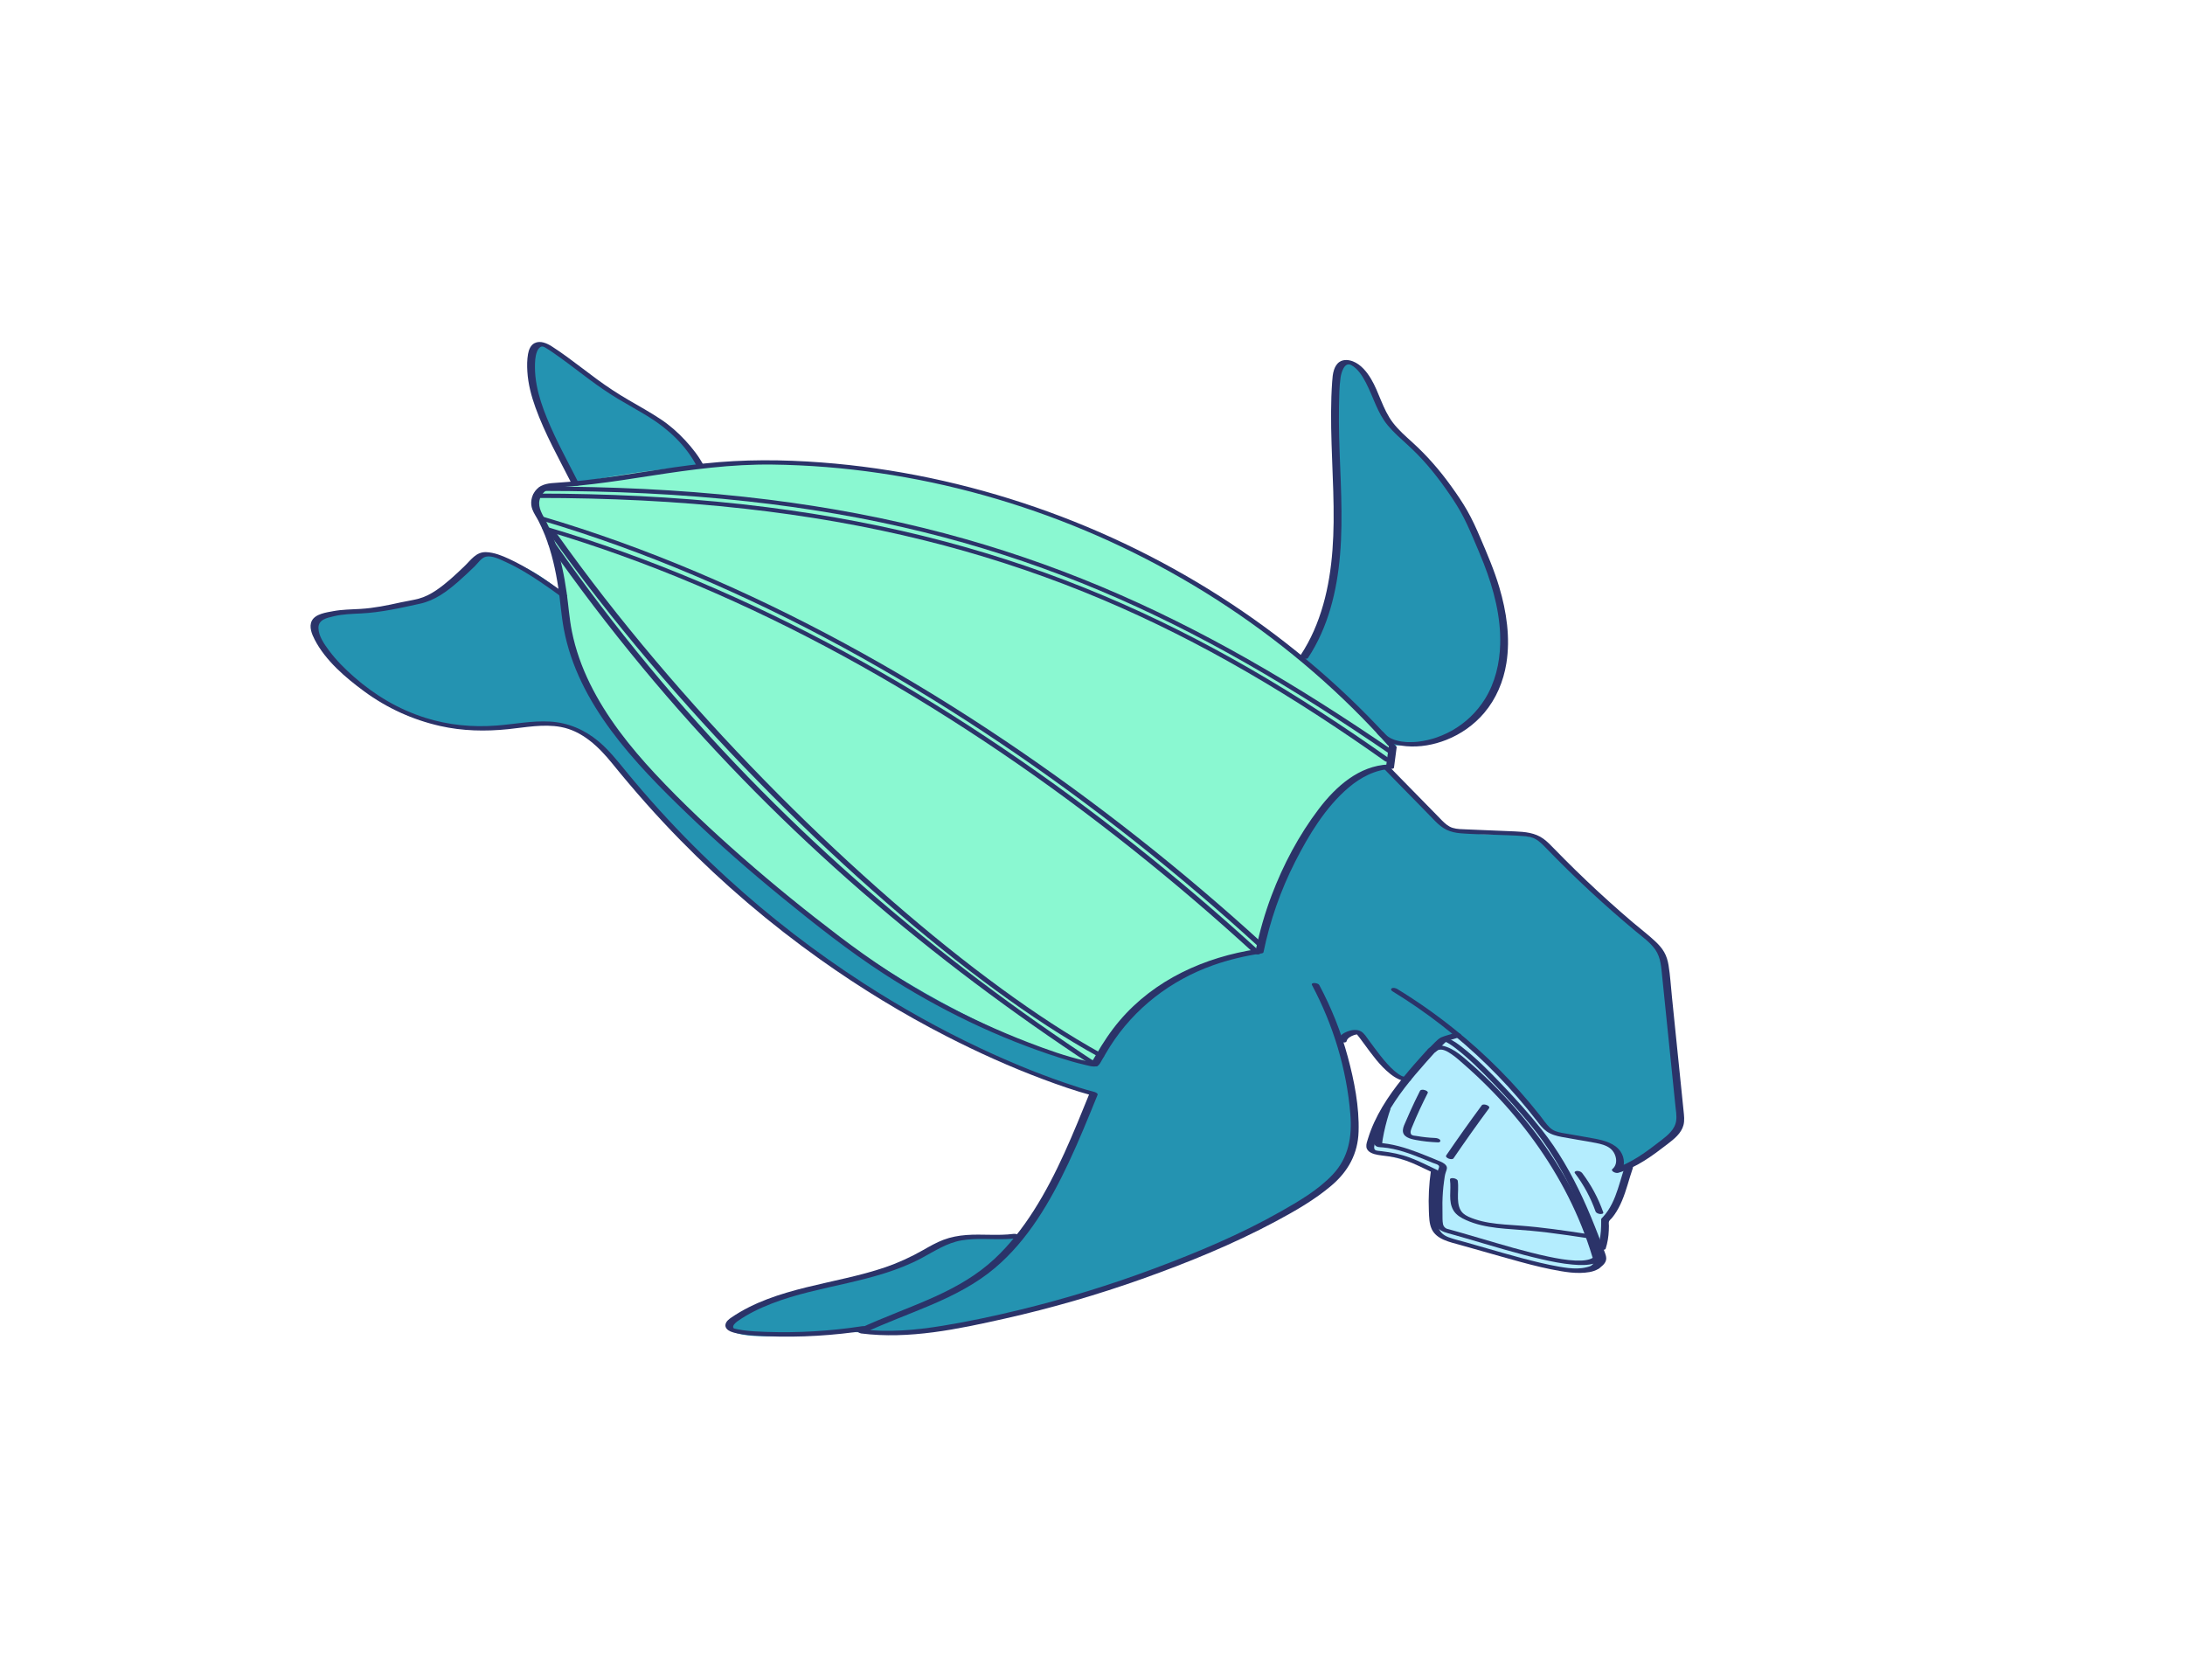 <?xml version="1.0" encoding="utf-8"?>
<!-- Generator: Adobe Adobe Illustrator 24.2.0, SVG Export Plug-In . SVG Version: 6.00 Build 0)  -->
<svg version="1.1" xmlns="http://www.w3.org/2000/svg" xmlns:xlink="http://www.w3.org/1999/xlink" x="0px" y="0px"
	 width="1360.04px" height="1045.54px" viewBox="0 0 1360.04 1045.54" style="enable-background:new 0 0 1360.04 1045.54;"
	 xml:space="preserve">
<style type="text/css">
	.st0{display:none;}
	.st1{fill:#2493B1;}
	.st2{fill:#02242C;}
	.st3{fill:#30386D;}
	.st4{fill:#2B3369;}
	.st5{fill:#8AF8D1;}
	.st6{fill:#140505;}
	.st7{fill:#2F376C;}
	.st8{display:inline;fill:#0D242B;}
	.st9{fill:#FFFFFF;}
	.st10{fill:#3B8FCF;}
	.st11{fill:#193268;}
	.st12{fill:#86DCF7;}
	.st13{fill:#89E5F7;}
	.st14{fill:#B4EDFE;}
	.st15{display:inline;}
	.st16{fill:#89F8D1;}
	.st17{display:inline;fill:url(#SVGID_1_);}
	.st18{display:inline;fill:url(#SVGID_2_);}
</style>
<g id="Layer_1" class="st0">
</g>
<g id="Layer_43" class="st0">
</g>
<g id="Layer_44">
	<g id="Layer_45">
	</g>
</g>
<g id="Layer_46">
</g>
<g id="Layer_46_copy">
</g>
<g id="Layer_46_copy_2">
</g>
<g id="Layer_46_copy_3">
</g>
<g id="Layer_42" class="st0">
</g>
<g id="Layer_21">
</g>
<g id="Layer_2">
	<g id="Layer_3">
	</g>
</g>
<g id="Layer_2_copy">
	<g id="Layer_3_copy">
	</g>
</g>
<g id="Layer_4">
	<g id="Layer_11">
	</g>
	<g id="Layer_10">
	</g>
	<g id="Layer_13">
	</g>
</g>
<g id="Layer_4_copy" class="st0">
	<g id="Layer_11_copy" class="st15">
	</g>
	<g id="Layer_10_copy" class="st15">
	</g>
	<g id="Layer_13_copy" class="st15">
	</g>
</g>
<g id="Layer_5" class="st0">
	<g id="Layer_12" class="st15">
	</g>
	<g id="Layer_14" class="st15">
	</g>
</g>
<g id="Layer_5_copy">
	<g id="Layer_12_copy">
	</g>
	<g id="Layer_14_copy">
	</g>
</g>
<g id="Layer_6">
	<g id="Layer_15">
	</g>
	<g id="Layer_16">
	</g>
</g>
<g id="Layer_51">
</g>
<g id="Layer_7_copy_2">
	<g id="Layer_17_copy_2">
	</g>
</g>
<g id="Layer_52">
	<path class="st1" d="M350.16,369.5c-12.89-11.92-26.84-19.51-44.93-24.29c-7.43-1.96-16.77,7.78-21.42,13.9
		c-14.08,18.5-52.43,21.38-78.51,23.39c-7.41,0.57-11,6.66-8.11,13.5c6.84,16.19,23.43,30.74,42.07,41.87
		c28.11,16.77,56.43,17.75,88.84,13.18c6.23-0.88,19.82-1.14,25.63,1.28c4.78,1.99,14.58,6.3,17.86,10.31
		c82.52,101.25,184.89,178.11,308.43,217.82c-5.61,17.03-11.85,36.34-21.6,51.39c-15.17,23.43-24.29,38.74-24.29,38.74
		s-36.05-2.53-50.25,4.56c-43.6,21.77-89.78,29.46-94.2,31.11c-68.33,25.51-21.35,27.77,10.78,24.02
		c38.05-4.44,56.39,5.71,126.17-11.51c23.99-5.92,66.11-18.48,89.47-26.53c36.14-12.45,61.98-24.16,96.3-45.12
		c28.76-17.56,41.13-36.98,22.9-97.57c-1.06-3.52,8.52-8.81,11.13-6.23c6.93,6.83,19.17,23.28,24.41,26.76
		c7.51,4.99,8.48-3.12,13.53-10.59c5.05-7.47,13.32-11.93,21.75-15.12c21.95,15.79,33.5,29.86,58.76,59.48
		c4.41,5.17,15.51,4.09,22.23,5.09c7.67,1.14,26.2,3.23,19.96,18.34c-2.72,6.59,37.6-16.05,38.63-28.8
		c1.38-17.11-2.69-45.27-5.83-62.87c-2.31-12.96,0.62-32.88-5-40.36c-12.54-16.69-38.07-36.58-56.59-52.21
		c-12.01-10.14-9.57-18.07-24.78-22.07c-18.83-4.96-49.69,5.01-65.41-16.28c-6.64-9-17.54-19.46-25.45-27.36
		c-5.64-5.64-23.88,5.86-31.25,13.52c-15.59,16.23-27.64,39.27-34.9,60.57c-7.26,21.3-14.73,37.99-35.85,45.74
		c-10.54,3.87-19.7,9.3-30.65,11.79c-21.23,4.83-39.48,21.13-46.69,41.67c-1.17,3.34-2.23,7.01-5.07,9.12
		c-3.45,2.55-6.24-2.12-10.43-3.06c-60.2-13.53-110.95-52.23-156.88-93.43c-33.33-29.9-67.11-60.33-90.88-98.27
		C398.3,430.27,378.16,395.4,350.16,369.5z"/>
	<path class="st1" d="M917.47,446.32c10.87-14.02,20.67-29.87,19.47-47.58c-0.57-8.38-2.93-16.51-5.32-24.56
		c-6.82-23-13.91-48.78-28.14-68.09c-17.48-23.73-33.91-36.62-43.36-50.65c-6.3-9.35-10.53-30.74-20.05-29.9
		c-6.04,0.53-9.68,11.07-9.73,17.13c-0.4,44.6,9.56,90.62-4.47,132.96c-7.22,21.77-20.42,41.14-27.92,62.81
		c-0.46,1.34-0.91,2.78-0.56,4.16c0.27,1.07,1,1.96,1.76,2.76c7.71,8.19,19.59,10.56,30.67,12.52c10.58,1.87,21.15,3.74,31.73,5.6
		C863.51,463.83,900.91,467.68,917.47,446.32z"/>
	<path class="st1" d="M357.03,298.99c-9.53-14.37-16.22-30.41-22.17-46.59c-3.46-9.42-6.74-19.34-5.48-29.3
		c0.51-4.06,2.59-8.75,6.66-9.21c1.78-0.2,3.67,0.23,5.16,1.23c18,12.14,32.26,25.6,49.95,36.16c4.72,2.82,9.71,5.16,14.37,8.08
		c11.94,7.5,21.2,18.49,30.25,29.3c0.77,0.92,1.57,1.9,1.75,3.09c0.18,1.21-0.32,2.4-0.81,3.52c-2.72,6.15-5.93,12.51-11.57,16.18
		c-3.94,2.56-8.7,3.54-13.38,4C391.67,317.42,366.9,313.87,357.03,298.99z"/>
	<g id="Layer_63">
		<path class="st14" d="M907.3,644.11c-15.18,6.4-41.94,33.87-52.21,58.16c-1.22,2.88-3.15,11.59-0.41,13.09
			c15.27,8.33,34.68,7.04,38.27,14.94c0.48,1.07-1.17,9.32-1.04,10.49c1.16,10.62,0.28,22.79,1.69,24.52
			c1.39,1.71,9.68,6.43,11.78,7.1c55.72,17.56,82.67,21.44,88.91,14.53c4.08-4.52,0.76-5.28,2.2-11.19
			c0.99-4.07,1.32-8.41,3.41-12.03c1.79-3.1,6.88-17.01,9.99-24.46c1.07-2.58,5.42-13.83,3.03-13.09
			c-6.56,2.02-6.46-13.5-16.06-15.29c-18.47-3.42-32.52-2.15-41.9-18.33c-4.15-7.15-9.06-12.84-15.49-18.03
			C927.31,664.73,917.92,651.32,907.3,644.11z"/>
	</g>
	<g>
		<g>
			<g>
				<path class="st4" d="M890.65,728.78c-1.2,8.27-1.62,16.64-1.26,24.99c0.16,3.72,0.18,7.74,1.77,11.18
					c1.48,3.21,4.34,5.28,7.51,6.67c3.46,1.52,7.23,2.36,10.86,3.39c4.13,1.17,8.26,2.33,12.39,3.5c8.21,2.32,16.41,4.68,24.64,6.92
					c8.29,2.26,16.65,4.31,25.13,5.73c3.98,0.67,8.01,1.18,12.05,1.07c3.55-0.09,7.91-0.5,11-2.41c1.46-0.9,2.26-2.19,2.05-3.94
					c-0.22-1.76-0.97-3.56-1.49-5.25c-1.05-3.36-2.18-6.69-3.38-10c-2.43-6.66-5.18-13.21-8.2-19.62
					c-6.03-12.8-13.18-25.07-21.25-36.68c-8.08-11.63-17.09-22.6-26.81-32.9c-4.86-5.15-9.91-10.12-15.13-14.91
					c-2.66-2.44-5.36-4.83-8.1-7.17c-2.84-2.43-5.75-4.82-9.11-6.52c-3.37-1.71-7.7-3.1-11.44-1.81c-1.67,0.58-2.94,1.8-4.11,3.08
					c-1.23,1.36-2.46,2.72-3.68,4.09c-4.97,5.56-9.85,11.21-14.38,17.14c-4.42,5.78-8.49,11.84-11.9,18.27
					c-1.69,3.19-3.21,6.48-4.51,9.85c-0.65,1.69-1.24,3.4-1.77,5.13c-0.5,1.64-1.24,3.49-1.03,5.24c0.4,3.32,4.43,4.5,7.19,4.97
					c3.29,0.57,6.63,0.78,9.92,1.44c5.48,1.1,10.36,3.03,15.43,5.4c3.01,1.41,6,2.86,9.02,4.25c0.78,0.36,2.53,0.75,3.2-0.05
					c0.71-0.85-0.69-1.66-1.29-1.94c-5.38-2.48-10.65-5.27-16.21-7.34c-5.75-2.15-11.74-3.36-17.83-4.07
					c-1.17-0.14-2.41-0.18-3.51-0.52c-0.88-0.27-1.21-1.25-1.04-2.45c0.22-1.63,0.85-3.29,1.36-4.85c0.52-1.59,1.08-3.16,1.7-4.71
					c2.58-6.51,5.97-12.66,9.85-18.49c3.84-5.78,8.12-11.25,12.59-16.56c2.29-2.72,4.63-5.39,6.99-8.05
					c1.13-1.27,2.26-2.53,3.4-3.79c1.05-1.16,2.09-2.56,3.49-3.32c2.8-1.53,6.45,0.82,8.74,2.37c2.84,1.93,5.41,4.29,7.98,6.55
					c5.02,4.4,9.89,8.96,14.6,13.68c18.88,18.91,35.22,40.44,47.78,64.05c6.29,11.82,11.59,24.17,15.75,36.9
					c0.5,1.54,0.99,3.1,1.46,4.65c0.46,1.52,1.61,3.78,0.31,5.12c-0.92,0.95-2.52,1.33-3.76,1.64c-1.89,0.48-3.81,0.71-5.75,0.76
					c-3.8,0.1-7.58-0.45-11.31-1.09c-3.95-0.67-7.87-1.51-11.77-2.43c-15.62-3.69-31.02-8.42-46.46-12.78
					c-3.49-0.99-7.11-1.8-10.51-3.06c-2.94-1.1-5.3-2.8-6.35-5.87c-1.12-3.27-1.12-6.95-1.26-10.37c-0.16-4.08-0.12-8.17,0.11-12.24
					c0.22-3.87,0.62-7.73,1.17-11.57C895.74,728.28,890.89,727.14,890.65,728.78L890.65,728.78z"/>
			</g>
		</g>
		<g>
			<g>
				<path class="st4" d="M995.48,789.3c2.53-1.92,5-4,4.15-7.5c-0.49-2-1.39-3.97-2.1-5.9c-0.77-2.09-1.55-4.17-2.35-6.25
					c-3.11-8.13-6.41-16.19-10.07-24.09c-6.97-15.08-15.22-29.56-25.57-42.59c-7.66-9.64-15.92-18.82-24.43-27.72
					c-7.79-8.15-15.81-16.31-24.71-23.27c-2.73-2.13-5.66-4.42-8.96-5.61c-1.4-0.51-3.01-0.91-4.49-0.53
					c-0.91,0.23-1.59,0.87-2.28,1.48c-1.13,1.01-2.18,2.11-3.25,3.19c-0.8,0.81-1.59,1.69-2.51,2.38c-0.89,0.67,0.82,1.74,1.29,1.94
					c0.98,0.41,2.29,0.63,3.2-0.05c2.04-1.53,3.67-3.66,5.55-5.38c0.23-0.21,0.47-0.42,0.71-0.63c0.07-0.06,0.57-0.53,0.36-0.3
					c0.05-0.05,0.14-0.05,0.19-0.1c0.17-0.17-0.39,0.09-0.13,0.05c0.33-0.05-0.41,0.03-0.26,0.02c0.41-0.01-0.13-0.02-0.27-0.03
					c0.1,0.01,0.19,0.02,0.29,0.03c0.45,0.07-0.69-0.06-0.21-0.04c0.1,0.01,0.24,0.06,0.34,0.1c0.37,0.14-0.59-0.26-0.22-0.07
					c0.26,0.13,0.56,0.23,0.83,0.35c0.15,0.07,0.62,0.32-0.01-0.01c0.12,0.07,0.25,0.13,0.37,0.2c0.33,0.18,0.66,0.37,0.98,0.57
					c0.69,0.42,1.36,0.86,2.03,1.32c0.84,0.59,1.06,0.75,1.98,1.46c8.46,6.5,16.07,14.18,23.48,21.83
					c8.3,8.58,16.33,17.44,23.85,26.71c9.7,11.94,17.74,25.01,24.5,38.82c3.67,7.5,6.98,15.18,10.07,22.94
					c1.57,3.93,3.08,7.89,4.55,11.86c0.72,1.94,1.47,3.88,2.13,5.84c0.45,1.33,0.69,2.7-0.1,3.95c-0.81,1.3-2.24,2.25-3.43,3.16
					c-0.88,0.67,0.82,1.74,1.29,1.94C993.25,789.76,994.58,789.98,995.48,789.3L995.48,789.3z"/>
			</g>
		</g>
		<g>
			<g>
				<path class="st4" d="M999.45,777.11c1.19-3.7,1.78-7.49,1.94-11.37c0.04-0.94,0.06-1.88,0.07-2.82
					c0.01-0.81-0.26-2.19,0.12-2.91c0.35-0.68,1.22-1.31,1.72-1.92c0.54-0.65,1.06-1.33,1.55-2.02c3.93-5.54,6.2-12.01,8.17-18.45
					c1.09-3.57,2.11-7.16,3.34-10.69c0.55-1.58-4.24-2.99-4.83-1.29c-2.19,6.27-3.71,12.75-6.14,18.93
					c-1.23,3.13-2.69,6.18-4.58,8.97c-0.99,1.46-2.09,2.85-3.3,4.14c-0.25,0.26-0.63,0.54-0.78,0.87c-0.17,0.37-0.09,0.88-0.09,1.29
					c0,1.03-0.01,2.06-0.03,3.1c-0.09,4.39-0.63,8.69-1.98,12.88C994.1,777.43,998.9,778.8,999.45,777.11L999.45,777.11z"/>
			</g>
		</g>
		<g>
			<g>
				<path class="st4" d="M905.24,642.83c-0.79,0.33-1.58,0.63-2.39,0.91c-0.23,0.08,0.11-0.04,0.16-0.05
					c-0.08,0.02-0.15,0.05-0.23,0.07c-0.14,0.04-0.29,0.09-0.43,0.13c-0.27,0.08-0.54,0.15-0.81,0.23c-1.51,0.41-2.98,0.91-4.43,1.5
					c-0.34,0.14-0.57,0.49-0.49,0.87c0.09,0.42,0.58,0.82,0.92,1.02c0.98,0.57,2.33,0.9,3.42,0.45c0.44-0.18,0.88-0.36,1.33-0.52
					c0.19-0.07,0.37-0.14,0.56-0.2c0.14-0.05,0.72-0.22,0.16-0.06c0.55-0.16,1.1-0.33,1.66-0.48c1.51-0.42,2.98-0.92,4.42-1.52
					c0.34-0.14,0.57-0.49,0.49-0.87c-0.09-0.42-0.58-0.82-0.92-1.02C907.68,642.71,906.32,642.37,905.24,642.83L905.24,642.83z"/>
			</g>
		</g>
		<g>
			<g>
				<path class="st4" d="M991.36,782.87c-1.57,0.89-2.73,1.17-4.57,1.45c-0.93,0.14-1.66,0.2-2.83,0.24
					c-1.19,0.04-2.39,0.03-3.58-0.03c-5.21-0.22-11.28-1.3-16.66-2.44c-14.49-3.07-28.69-7.39-42.89-11.55
					c-3.57-1.05-7.13-2.09-10.7-3.12c-1.75-0.5-3.5-1-5.25-1.49c-0.8-0.22-1.59-0.44-2.39-0.66c-0.39-0.11-0.79-0.22-1.18-0.32
					c-0.22-0.06-0.45-0.11-0.67-0.18c-0.11-0.03-0.35-0.13-0.11-0.03c-1.13-0.46-2.1-1.55-2.35-2.89c-0.42-2.17-0.25-4.6-0.31-6.81
					c-0.11-4.4-0.07-8.8,0.26-13.19c0.17-2.2,0.4-4.39,0.71-6.58c0.28-1.96,0.46-4.01,1.14-5.87c0.52-1.42,1.11-2.73,0.1-4.07
					c-1.2-1.58-3.2-2.3-4.97-3.02c-8.09-3.31-16.17-6.8-24.66-8.99c-2.13-0.55-4.28-1.01-6.44-1.37c-1.06-0.18-2.12-0.32-3.19-0.43
					c-0.49-0.05-0.99-0.09-1.48-0.13c-0.97-0.07-2.81-0.62-0.36,0.5c-1.24-0.57,1.57,0.4,1.42,0.84c0.01-0.03-0.04-0.1-0.04-0.13
					c0.01-0.09-0.04-0.21-0.04-0.31c-0.01-0.31-0.01-0.31,0.02-0.75c0.07-0.97,0.23-1.94,0.39-2.9c0.89-5.18,2.19-10.34,3.75-15.36
					c0.28-0.89,0.57-1.78,0.9-2.65c0.59-1.53-4.17-2.99-4.83-1.29c-1.83,4.73-2.97,9.83-4.03,14.78c-0.46,2.15-0.96,4.37-1.05,6.57
					c-0.02,0.64-0.07,1.33,0.3,1.89c1.02,1.55,3.25,1.39,4.85,1.53c8.88,0.75,17.37,3.99,25.56,7.3c1.96,0.8,3.92,1.61,5.88,2.41
					c0.96,0.39,3.79,0.98,3.72,2.3c-0.04,0.65-0.42,1.37-0.64,1.98c-0.31,0.84-0.47,1.67-0.62,2.55c-0.41,2.39-0.75,4.8-0.99,7.21
					c-0.45,4.45-0.59,8.93-0.55,13.4c0.02,2.29,0.09,4.58,0.18,6.87c0.08,2.05,0.05,3.96,1.39,5.64c2.34,2.93,6.1,3.57,9.51,4.53
					c3.61,1.01,7.21,2.05,10.82,3.1c14.83,4.32,29.62,8.9,44.69,12.33c6.29,1.43,12.66,2.73,19.1,3.3
					c4.72,0.42,9.77,0.64,14.33-0.87c0.77-0.25,1.51-0.56,2.22-0.96c0.97-0.55,0.27-1.45-0.42-1.88
					C993.93,782.8,992.32,782.33,991.36,782.87L991.36,782.87z"/>
			</g>
		</g>
		<g>
			<g>
				<path class="st4" d="M997.94,754.53c-3.09-8.77-7.51-17.02-13.12-24.44c-0.7-0.92-2.06-1.35-3.19-1.32
					c-0.71,0.02-2.02,0.48-1.31,1.42c5.46,7.21,9.78,15.2,12.79,23.73c0.37,1.04,1.74,1.52,2.74,1.64
					C996.39,755.63,998.31,755.57,997.94,754.53L997.94,754.53z"/>
			</g>
		</g>
		<g>
			<g>
				<path class="st4" d="M987.81,768c-13.92-2.1-27.85-4.18-41.9-5.21c-6.3-0.46-12.63-0.77-18.87-1.79c-3-0.49-5.98-1.17-8.86-2.14
					c-2.63-0.89-5.67-1.96-7.7-3.94c-2.31-2.25-2.88-5.73-2.99-8.82c-0.13-3.74,0.42-7.45-0.13-11.18c-0.24-1.63-5.11-2.5-4.83-0.61
					c0.94,6.37-1.35,13.36,2.26,19.18c1.75,2.83,4.76,4.51,7.7,5.84c3,1.36,6.17,2.39,9.36,3.16c6.57,1.59,13.32,2.16,20.04,2.63
					c7.2,0.5,14.39,1.13,21.56,2c8.36,1.02,16.69,2.28,25.02,3.53c0.72,0.11,2.23,0.02,2.08-1.03
					C990.41,768.61,988.6,768.12,987.81,768L987.81,768z"/>
			</g>
		</g>
		<g>
			<g>
				<path class="st4" d="M904.72,720.93c7.18-10.52,14.55-20.91,22.12-31.15c1.14-1.55-3.5-3.22-4.49-1.89
					c-7.57,10.24-14.94,20.63-22.12,31.15C899.13,720.66,903.8,722.28,904.72,720.93L904.72,720.93z"/>
			</g>
		</g>
		<g>
			<g>
				<path class="st4" d="M883.87,678.93c-2.09,4.13-4.1,8.3-6,12.52c-0.92,2.04-1.82,4.08-2.69,6.14c-0.76,1.79-1.8,3.68-1.96,5.65
					c-0.34,4.42,4.57,5.59,7.97,6.23c4.59,0.87,9.23,1.34,13.9,1.52c0.85,0.03,1.83-0.49,1.31-1.42c-0.56-0.99-2.18-1.28-3.19-1.32
					c-3.86-0.15-7.7-0.58-11.51-1.24c-0.94-0.16-2.76-0.14-3.35-1.05c-0.83-1.28,0.04-3.2,0.54-4.43c2.94-7.24,6.27-14.34,9.8-21.3
					C889.4,678.85,884.71,677.28,883.87,678.93L883.87,678.93z"/>
			</g>
		</g>
	</g>
	<g id="Layer_56">
	</g>
	<g id="Layer_55">
		<path class="st5" d="M545.09,292.81c-61.45-7.25-125.32-5.25-187.02,8.18c-9.91,2.16-22.64-2.5-23.91,7.56
			c-0.44,3.46,5.39,19.41,6.57,22.7c10.69,29.97,8.92,63.95,22.64,90.95c9.96,19.6,20.01,36.62,35.56,52.16
			c38.29,38.29,73.96,74.86,118.26,106.27c46.97,33.3,109.94,69.46,163.93,81.65c4.74,1.07,11.39-18.47,13.66-21.49
			c20.59-27.45,44.77-35.86,77.18-46.55c11.08-3.65,10.34,2.39,14.8-13.87c2.01-7.32,21.67-53.72,30.94-68.34
			c9.26-14.62,20.93-30.65,38.12-32.63c20.09-2.31,4.8-21.4,1.16-25.62C791.63,378.02,666.59,307.14,545.09,292.81z"/>
	</g>
	<g id="Layer_57_copy">
		<g id="Layer_57">
			<g>
				<g>
					<path class="st4" d="M784.17,592.2c-24.89-22.74-50.54-44.66-76.95-65.61c-26.64-21.14-54.06-41.33-82.23-60.39
						c-28.39-19.21-57.55-37.28-87.48-53.99c-29.6-16.52-59.95-31.73-91.01-45.33c-30.77-13.47-62.25-25.36-94.32-35.36
						c-3.96-1.23-7.93-2.44-11.9-3.62c-0.7-0.21-2.47-0.43-2.74,0.56c-0.27,1.01,1.44,1.66,2.09,1.85
						c31.99,9.48,63.39,20.87,94.12,33.88c31.05,13.15,61.41,27.92,91.01,44.06c29.75,16.22,58.75,33.79,86.99,52.51
						c28.29,18.74,55.81,38.63,82.56,59.51c26.43,20.62,52.12,42.2,77.04,64.62c2.99,2.69,5.97,5.39,8.94,8.11
						c0.79,0.72,2.36,1.25,3.42,0.92C784.65,593.61,784.98,592.95,784.17,592.2L784.17,592.2z"/>
				</g>
			</g>
		</g>
		<g>
			<g>
				<path class="st4" d="M786.76,587.93c-25.02-22.87-50.86-44.84-77.46-65.85c-27.02-21.33-54.84-41.68-83.4-60.89
					c-28.87-19.42-58.51-37.68-88.92-54.59c-29.9-16.62-60.54-31.95-91.88-45.67c-31.09-13.61-62.89-25.65-95.3-35.75
					c-3.89-1.21-7.78-2.39-11.69-3.55c-0.7-0.21-2.47-0.43-2.74,0.56c-0.27,1.01,1.44,1.66,2.09,1.85
					c32.17,9.53,63.74,21.02,94.64,34.1c31.45,13.32,62.2,28.27,92.2,44.57c30.1,16.36,59.46,34.06,88.06,52.9
					c28.71,18.91,56.65,38.96,83.81,60.03c26.66,20.68,52.56,42.33,77.66,64.88c3.03,2.72,6.05,5.46,9.06,8.21
					c0.79,0.72,2.36,1.25,3.42,0.92C787.24,589.34,787.58,588.68,786.76,587.93L786.76,587.93z"/>
			</g>
		</g>
	</g>
	<g id="Layer_57_copy_3">
		<g id="Layer_57_copy_3_1_">
			<g>
				<g>
					<path class="st4" d="M686.34,656.03c-21.69-11.93-42.35-25.7-62.35-40.25c-23.72-17.26-46.53-35.78-68.66-55.02
						c-24.34-21.17-47.87-43.28-70.63-66.14c-23.75-23.87-46.68-48.57-68.65-74.08c-21.86-25.38-42.8-51.57-62.49-78.67
						c-2.36-3.25-4.71-6.52-7.04-9.8c-0.66-0.93-2.09-1.37-3.19-1.32c-0.74,0.03-1.99,0.47-1.31,1.42
						c19.43,27.37,40.15,53.81,61.82,79.43c21.79,25.76,44.55,50.72,68.14,74.84c22.93,23.45,46.66,46.13,71.22,67.87
						c22.31,19.74,45.3,38.74,69.18,56.56c20.49,15.29,41.62,29.82,63.8,42.57c2.38,1.37,4.77,2.71,7.18,4.03
						c0.91,0.5,2.42,1.03,3.42,0.45C687.71,657.36,687.08,656.43,686.34,656.03L686.34,656.03z"/>
				</g>
			</g>
		</g>
		<g>
			<g>
				<path class="st4" d="M682.61,661.57c-24.81-16.32-49.13-33.37-72.85-51.24c-23.83-17.95-47.06-36.69-69.58-56.25
					c-22.84-19.84-44.95-40.52-66.24-62.02c-21.78-21.99-42.69-44.84-62.66-68.49c-20.55-24.33-40.1-49.5-58.62-75.41
					c-2.34-3.27-4.66-6.56-6.97-9.86c-0.65-0.93-2.1-1.37-3.19-1.32c-0.75,0.03-1.98,0.46-1.31,1.42
					c18.51,26.44,38.07,52.14,58.67,77c19.83,23.92,40.6,47.06,62.25,69.34c21.19,21.82,43.23,42.81,66.01,62.96
					c22.58,19.97,45.9,39.11,69.85,57.42c23.6,18.05,47.79,35.31,72.49,51.82c3.04,2.03,6.09,4.05,9.15,6.06
					c0.85,0.56,2.47,1,3.42,0.45C684.02,662.88,683.29,662.02,682.61,661.57L682.61,661.57z"/>
			</g>
		</g>
	</g>
	<g id="Layer_57_copy_2">
		<g id="Layer_57_copy_2_1_">
			<g>
				<g>
					<path class="st4" d="M864.98,472.25c-28.27-19.99-57.26-38.98-87.27-56.26c-29.31-16.89-59.59-32.14-90.77-45.27
						c-32.07-13.5-65.08-24.75-98.71-33.68c-36.41-9.67-73.53-16.64-110.9-21.38c-42.06-5.33-84.46-7.84-126.84-8.37
						c-5.75-0.07-11.51-0.11-17.26-0.11c-0.95,0-1.71,0.46-1.31,1.42c0.4,0.98,2.31,1.32,3.19,1.32
						c43.02,0.01,86.06,1.96,128.82,6.74c37.6,4.2,74.96,10.59,111.68,19.72c33.68,8.37,66.77,19.03,98.96,32.01
						c31.02,12.51,61.16,27.14,90.34,43.47c29.76,16.65,58.54,35.02,86.55,54.45c3.52,2.44,7.03,4.9,10.52,7.38
						C863.51,474.76,867.64,474.13,864.98,472.25L864.98,472.25z"/>
				</g>
			</g>
		</g>
		<g>
			<g>
				<path class="st4" d="M866.9,467.02c-29.36-20.08-59.34-39.28-90.29-56.84c-29.5-16.73-59.88-31.95-91.16-45.06
					c-31.7-13.29-64.31-24.39-97.53-33.19c-35.87-9.5-72.43-16.32-109.25-20.93c-41.35-5.17-83.03-7.58-124.68-8.09
					c-5.71-0.07-11.42-0.1-17.14-0.1c-0.95,0-1.71,0.46-1.31,1.42c0.4,0.98,2.31,1.32,3.19,1.32c42.31,0.01,84.63,1.86,126.7,6.5
					c36.9,4.06,73.58,10.27,109.63,19.18c33.36,8.24,66.13,18.78,98.01,31.59c31.17,12.52,61.45,27.15,90.84,43.38
					c30.49,16.83,60.03,35.32,88.92,54.75c3.7,2.49,7.39,5,11.08,7.51C865.44,469.5,869.59,468.86,866.9,467.02L866.9,467.02z"/>
			</g>
		</g>
	</g>
	<g>
		<g>
			<g>
				<path class="st4" d="M869.14,464.59c-30.21-33.98-64.87-63.83-102.81-88.89c-37.81-24.97-78.8-45.18-121.61-59.98
					c-43.04-14.88-87.93-24.44-133.35-27.89c-24.28-1.84-48.53-1.99-72.76,0.62c-24.86,2.68-49.42,7.56-74.26,10.41
					c-6.5,0.74-13.02,1.34-19.56,1.73c-4.5,0.27-8.74,1.16-11.63,4.96c-2.47,3.25-3.24,7.65-1.79,11.5c0.94,2.5,2.57,4.75,3.79,7.13
					c1.55,3,2.93,6.08,4.16,9.22c4.11,10.47,6.56,21.5,8.22,32.6c1.27,8.47,1.83,17.07,3.41,25.49
					c8.76,46.63,44.05,83.42,76.98,115.09c19.02,18.3,38.89,35.71,59.35,52.38c20.24,16.49,40.87,32.83,62.8,47.05
					c33.95,22.02,71.17,40.1,109.76,52.39c4.9,1.56,9.84,3.04,14.85,4.18c2.25,0.51,5.62,1.66,7.97,0.99
					c1.62-0.46,2.43-2.46,3.21-3.79c1.68-2.87,3.33-5.76,5.12-8.57c15.06-23.67,37.6-41.03,64-50.43
					c9.89-3.52,20.15-5.89,30.52-7.46c0.32-0.05,0.86-0.29,0.94-0.66c4.04-19.57,10.65-38.55,19.72-56.36
					c8.45-16.62,18.87-33.89,33.23-46.1c7.58-6.45,16.69-11.26,26.79-11.69c0.43-0.02,1.4-0.12,1.48-0.72
					c0.55-4.17,1.1-8.34,1.65-12.51c0.24-1.8-4.62-2.92-4.83-1.29c-0.55,4.17-1.1,8.34-1.65,12.51c0.49-0.24,0.98-0.48,1.48-0.72
					c-18.44,0.78-32.84,13.74-43.48,27.74c-12.34,16.24-22.12,34.69-29.33,53.73c-4.2,11.09-7.48,22.5-9.88,34.12
					c0.31-0.22,0.62-0.44,0.94-0.66c-32.71,4.93-64,19.03-85.7,44.55c-5.63,6.62-10.37,13.83-14.71,21.33
					c-0.56,0.97-1.11,1.95-1.71,2.89c-0.22,0.36-1.14,1.26-1.2,1.64c0.01-0.06,0.59-0.09,0.69-0.18c-0.1,0.09-0.96-0.12-0.03,0.02
					c-0.23-0.03-0.47-0.03-0.7-0.07c-1.71-0.25-2.27-0.35-3.85-0.72c-12.01-2.73-23.74-6.97-35.22-11.38
					c-19.02-7.31-37.58-15.87-55.51-25.54c-21.92-11.83-42.51-25.53-62.32-40.59c-20.49-15.57-40.51-31.78-59.86-48.75
					c-18.99-16.66-37.56-33.98-54.79-52.47c-15.7-16.85-30.23-35.19-40.43-55.94c-5.06-10.29-8.99-21.23-11.24-32.48
					c-1.6-7.96-2.13-16.12-3.27-24.16c-1.53-10.83-3.72-21.6-7.44-31.91c-1.9-5.28-4.19-10.42-6.92-15.33
					c-2.48-4.47-4.19-8.96-1.06-13.67c3.24-4.87,8.53-4.53,13.75-4.91c6.06-0.45,12.11-1.06,18.15-1.77
					c12.07-1.43,24.08-3.32,36.09-5.18c25.03-3.88,50.1-7.27,75.48-6.95c44.53,0.56,88.94,7.16,131.82,19.15
					c43.04,12.04,84.55,29.52,123.25,51.86c38.66,22.31,74.52,49.45,106.29,80.82c7.76,7.67,15.28,15.58,22.53,23.74
					c0.76,0.86,2.02,1.41,3.19,1.32C868.44,465.96,869.95,465.5,869.14,464.59z"/>
			</g>
		</g>
		<g>
			<g>
				<path class="st4" d="M816.68,613.16c13.17,24.72,21.53,52.2,23.82,80.15c1.16,14.08-0.97,27.1-10.94,37.69
					c-9.12,9.69-21.27,16.72-32.75,23.22c-24.84,14.06-51.49,25.22-78.19,35.21c-27.4,10.26-55.42,18.87-83.86,25.77
					c-15.85,3.85-31.84,7.27-47.93,9.91c-17.03,2.79-34.33,4.32-51.52,2.14c0.75,0.83,1.5,1.67,2.25,2.5
					c27.39-12.98,58.16-20.68,81.73-40.59c20.59-17.39,34.49-41.4,45.84-65.48c6.53-13.86,12.28-28.08,18.05-42.27
					c0.38-0.94-1.55-1.72-2.09-1.85c-6.52-1.64-12.94-3.79-19.29-5.99c-17.58-6.08-34.78-13.25-51.6-21.17
					c-25.19-11.85-49.54-25.47-72.92-40.58c-29.77-19.24-57.94-40.96-84.13-64.85c-14.84-13.53-29.05-27.76-42.55-42.63
					c-7.23-7.97-14.26-16.12-21.08-24.44c-5.35-6.53-10.56-13.15-17.08-18.58c-8.66-7.21-18.88-11.59-30.17-12.23
					c-11.05-0.63-22.03,1.61-33.01,2.47c-15.15,1.19-30.09-0.25-44.62-4.84c-16.56-5.23-31.25-14-44.29-25.43
					c-5.72-5.02-11.18-10.47-15.71-16.6c-2.84-3.85-6.29-8.72-6.42-13.71c-0.14-5.42,5.34-6.42,9.61-7.44
					c5.52-1.32,11.1-1.45,16.74-1.73c12.49-0.62,24.73-3.39,36.91-6.08c9.27-2.05,16.66-7.56,23.7-13.7
					c3.52-3.07,6.91-6.27,10.26-9.52c2-1.94,4.15-5.39,7.03-6.03c3.83-0.86,8.65,1.62,12,3.14c10.26,4.64,19.8,11.02,28.97,17.49
					c1.73,1.22,3.46,2.46,5.15,3.73c0.83,0.63,2.35,1.33,3.42,0.92c0.8-0.32,1.41-0.99,0.46-1.71c-6.24-4.71-12.73-9.12-19.36-13.25
					c-5.23-3.26-10.59-6.34-16.19-8.92c-4.46-2.06-9.39-4.07-14.37-4.23c-6.25-0.2-9.37,4.86-13.57,8.87
					c-5.49,5.26-11.13,10.57-17.44,14.85c-3.37,2.28-6.99,4.18-10.94,5.24c-3.65,0.98-7.42,1.48-11.11,2.3
					c-8.36,1.86-16.62,3.58-25.19,4.08c-5.64,0.33-11.31,0.34-16.88,1.39c-4.24,0.8-11.12,1.66-13.33,6.01
					c-1.9,3.75,0.06,8.39,1.82,11.78c6.72,13,19.23,23.65,30.82,32.16c14.13,10.37,30.1,17.66,47.21,21.52
					c13.97,3.15,28.11,3.45,42.31,1.99c10.78-1.11,21.97-3.36,32.78-1.38c13.43,2.46,23.68,12.39,31.97,22.61
					c13.46,16.61,27.59,32.65,42.56,47.91c26.68,27.21,55.8,51.99,86.85,74.08c25.11,17.87,51.5,33.95,78.94,48.01
					c19.44,9.96,39.38,18.96,59.84,26.62c9.84,3.68,19.81,7.18,29.96,9.93c0.43,0.12,0.86,0.23,1.28,0.34
					c-0.7-0.62-1.39-1.24-2.09-1.85c-10.19,25.05-20.3,50.46-34.89,73.35c-6.96,10.92-14.97,21.26-24.47,30.1
					c-10.54,9.81-22.89,16.97-35.93,22.96c-16.24,7.46-33.19,13.24-49.34,20.9c-1.92,0.91,1.54,2.41,2.25,2.5
					c29.94,3.8,60.37-2.69,89.48-9.23c29.05-6.52,57.7-14.82,85.74-24.8c28.23-10.05,56.29-21.49,82.74-35.63
					c12.11-6.48,24.46-13.52,34.95-22.47c10.31-8.79,16.34-19.72,16.78-33.41c0.5-15.56-2.69-31.68-6.73-46.63
					c-4.19-15.52-10.19-30.5-17.75-44.69C820.44,611.67,815.6,611.13,816.68,613.16L816.68,613.16z"/>
			</g>
		</g>
		<g>
			<g>
				<path class="st4" d="M630.78,767.95c-9.71,1.26-19.52-0.04-29.26,0.7c-4.89,0.37-9.7,1.24-14.3,2.99
					c-4.39,1.67-8.48,4.01-12.55,6.33c-7.54,4.29-15.31,7.89-23.52,10.71c-8,2.74-16.21,4.84-24.44,6.77
					c-16.47,3.88-33.2,7.07-49.06,13.09c-7.85,2.98-15.45,6.69-22.39,11.43c-1.5,1.02-3.26,2.36-3.67,4.26
					c-0.47,2.19,1.39,3.74,3.22,4.49c2.31,0.96,4.96,1.34,7.42,1.72c2.47,0.38,4.96,0.62,7.45,0.79
					c20.68,1.41,41.57,0.57,62.12-2.09c2.59-0.34,5.17-0.7,7.75-1.1c1.03-0.16,1.14-1.05,0.46-1.71c-0.85-0.81-2.29-1.09-3.42-0.92
					c-19.73,3.03-39.72,4.21-59.67,3.53c-4.89-0.17-9.8-0.36-14.64-1.06c-1.13-0.16-2.27-0.35-3.38-0.6
					c-0.66-0.14-2.14-0.42-2.3-0.64c-1.09-1.48,1.32-3.49,2.34-4.23c6.52-4.68,13.99-8.21,21.44-11.11
					c15.13-5.89,31.15-9.02,46.92-12.68c15.86-3.68,31.86-7.87,46.31-15.59c8.08-4.32,15.67-9.46,24.87-11.04
					c9.33-1.6,18.86-0.44,28.26-0.82c2.33-0.09,4.66-0.29,6.98-0.59c1.05-0.14,1.13-1.07,0.46-1.71
					C633.33,768.04,631.92,767.81,630.78,767.95L630.78,767.95z"/>
			</g>
		</g>
		<g>
			<g>
				<path class="st4" d="M438.24,290.18c-3.04-5.93-7.21-11.23-11.72-16.1c-4.57-4.94-9.65-9.42-15.26-13.15
					c-6.5-4.33-13.35-8.08-20.08-12.02c-6.7-3.91-13.17-8.15-19.42-12.74c-6.27-4.61-12.4-9.41-18.69-13.98
					c-3.13-2.28-6.31-4.51-9.57-6.59c-3.04-1.94-7.19-3.83-10.74-2.05c-2.52,1.26-3.63,4.16-4.09,6.77
					c-0.63,3.56-0.64,7.31-0.42,10.91c0.46,7.67,2.44,15.16,5.03,22.36c5.95,16.53,14.64,31.84,22.55,47.46
					c0.71,1.4,5.54,1.96,4.5-0.1c-6.82-13.47-14.15-26.66-19.87-40.66c-2.74-6.71-5.12-13.62-6.43-20.77
					c-0.66-3.62-1.06-7.3-1.05-10.99c0.01-3.13,0.09-6.58,1.22-9.54c0.41-1.07,1-2.16,1.95-2.84c1.23-0.89,2.23-0.41,3.42,0.29
					c3.11,1.84,6.06,3.98,9,6.08c6.03,4.32,11.87,8.9,17.83,13.32c5.88,4.37,11.88,8.56,18.16,12.34
					c6.42,3.86,13.01,7.43,19.38,11.38c12.12,7.52,23.23,17.88,29.81,30.71C434.46,291.67,439.29,292.22,438.24,290.18
					L438.24,290.18z"/>
			</g>
		</g>
		<g>
			<g>
				<path class="st4" d="M814.16,409.5c12.55-19.05,18.03-41.59,19.94-64.09c2.07-24.37,0.07-48.84-0.54-73.22
					c-0.16-6.39-0.23-12.79-0.11-19.18c0.11-5.95,0.14-12.07,0.97-17.98c0.4-2.88,2.32-10.08,6.64-7.81
					c4.13,2.17,7.03,6.91,9.11,10.9c4.67,8.93,7.11,18.82,13.7,26.7c3.68,4.4,8.01,8.17,12.24,12.03
					c4.35,3.97,8.47,8.16,12.32,12.62c3.88,4.49,7.51,9.18,10.95,14.02c3.42,4.81,6.78,9.72,9.68,14.87
					c3.01,5.35,5.52,10.97,7.92,16.61c2.24,5.27,4.53,10.54,6.61,15.88c6.18,15.88,10.68,32.99,10.2,50.16
					c-0.33,11.85-3.15,23.84-9.45,33.98c-5.13,8.26-12.36,15.13-20.76,19.8c-1.94,1.08-3.94,2.05-5.99,2.9
					c-1.01,0.42-2.03,0.82-3.06,1.18c-0.25,0.09-0.51,0.18-0.77,0.27c-0.09,0.03-0.81,0.27-0.48,0.16
					c-0.51,0.16-1.02,0.32-1.53,0.47c-1.99,0.58-4.01,1.05-6.06,1.41c-0.98,0.17-1.97,0.31-2.96,0.43c-0.6,0.08,0.27-0.02-0.34,0.04
					c-0.22,0.02-0.44,0.04-0.65,0.06c-0.5,0.04-1.01,0.08-1.51,0.11c-0.94,0.05-1.87,0.08-2.81,0.07c-0.41,0-0.82-0.01-1.23-0.02
					c-0.23-0.01-0.45-0.02-0.68-0.03c0.79,0.03-0.15-0.01-0.32-0.02c-0.87-0.06-1.73-0.15-2.59-0.28c-0.38-0.05-0.75-0.12-1.12-0.18
					c-0.2-0.03-0.98-0.21-0.08-0.01c-0.22-0.05-0.44-0.09-0.66-0.14c-0.78-0.17-1.54-0.37-2.3-0.61c-0.17-0.05-0.33-0.11-0.5-0.16
					c-0.23-0.07,0.59,0.22-0.02-0.01c-0.35-0.13-0.7-0.26-1.05-0.41c-0.34-0.14-0.67-0.29-1-0.44c-0.19-0.09-0.77-0.42-0.03-0.01
					c-0.15-0.09-0.31-0.16-0.47-0.25c-0.6-0.33-1.17-0.7-1.74-1.09c-0.15-0.1,0.37,0.3-0.04-0.04c-0.13-0.1-0.26-0.2-0.39-0.31
					c-0.23-0.19-0.45-0.38-0.66-0.58c-0.23-0.22-0.46-0.45-0.68-0.67c-0.33-0.34,0.24,0.3-0.07-0.08c-0.1-0.12-0.2-0.24-0.3-0.36
					c-0.73-0.91-2.04-1.35-3.19-1.32c-0.68,0.02-2.05,0.5-1.31,1.42c4.32,5.39,11.7,7.56,18.33,8.14c8.5,0.74,17.12-0.84,25.03-3.97
					c9.01-3.56,17.2-9.34,23.47-16.73c7.45-8.78,12.02-19.64,13.83-30.96c2.52-15.76,0.1-32.01-4.39-47.18
					c-3.13-10.59-7.5-20.72-11.83-30.85c-2.45-5.74-5.03-11.44-8.12-16.87c-2.99-5.26-6.44-10.28-9.97-15.19
					c-7.08-9.86-15.02-19.01-24.01-27.18c-4.31-3.92-8.76-7.77-12.31-12.42c-3.17-4.16-5.34-8.88-7.34-13.68
					c-1.93-4.65-3.76-9.39-6.36-13.72c-2.6-4.35-6.34-8.9-11.2-10.77c-2.62-1.01-5.82-1.31-8.28,0.29
					c-1.77,1.15-2.84,3.04-3.49,5.01c-0.8,2.41-0.97,4.95-1.15,7.47c-0.22,3.11-0.38,6.23-0.49,9.34
					c-0.89,25.98,1.67,51.92,1.4,77.9c-0.24,23.01-2.96,46.6-12.36,67.82c-2.3,5.18-4.99,10.16-8.11,14.9
					C808.6,409.25,813.27,410.86,814.16,409.5L814.16,409.5z"/>
			</g>
		</g>
		<g>
			<g>
				<path class="st4" d="M861.69,478.71c7.13,7.37,14.34,14.65,21.52,21.97c3.38,3.45,6.72,6.94,10.12,10.38
					c2.07,2.09,4.31,4.01,6.97,5.33c2.75,1.36,5.81,1.97,8.85,2.23c6.52,0.56,13.12,0.61,19.66,0.88
					c6.44,0.27,12.94,0.33,19.36,0.86c2.65,0.22,5.38,0.59,7.72,1.92c2.39,1.36,4.34,3.37,6.24,5.32c4.38,4.5,8.79,8.98,13.27,13.38
					c9.13,8.96,18.51,17.68,28.11,26.13c4.74,4.17,9.54,8.29,14.39,12.33c4.28,3.57,9.15,6.94,12.39,11.55
					c3.53,5.03,3.76,11.25,4.37,17.16c0.68,6.69,1.37,13.38,2.05,20.07c1.35,13.21,2.7,26.42,4.05,39.64
					c0.68,6.69,1.37,13.38,2.05,20.07c0.32,3.12,0.94,6.39,0.52,9.53c-0.36,2.69-1.65,5.01-3.43,7.03
					c-1.71,1.94-3.74,3.57-5.78,5.15c-2.3,1.78-4.6,3.55-6.94,5.27c-4.7,3.46-9.58,6.72-14.84,9.27c-2.6,1.26-5.28,2.33-8.05,3.14
					c1.24,0.75,2.48,1.5,3.72,2.26c3.9-3.17,3.28-9.07,0.7-12.87c-3.43-5.06-10.03-6.86-15.69-7.96c-6.9-1.34-13.85-2.41-20.77-3.66
					c-2.92-0.53-5.52-1.29-7.7-3.41c-2.28-2.22-4.08-5-6.05-7.49c-15.76-19.94-33.79-38.1-53.63-53.99
					c-11.17-8.95-22.91-17.19-35.12-24.65c-0.87-0.53-2.45-1.01-3.42-0.45c-0.97,0.56-0.28,1.45,0.42,1.88
					c21.29,13.01,41.08,28.42,58.93,45.86c8.88,8.67,17.27,17.83,25.11,27.45c1.94,2.38,3.85,4.78,5.72,7.21
					c1.85,2.4,3.67,4.85,6.17,6.63c2.77,1.98,6.08,2.85,9.38,3.48c3.45,0.66,6.92,1.22,10.39,1.83c3.68,0.64,7.38,1.22,11.04,1.95
					c2.95,0.59,6.05,1.35,8.52,3.16c3.94,2.9,5.77,9.69,1.52,13.14c-0.66,0.54,0.34,1.41,0.74,1.66c0.8,0.49,2.05,0.87,2.98,0.6
					c11.58-3.39,21.28-10.64,30.71-17.91c4.03-3.11,8.55-6.62,9.91-11.79c0.77-2.92,0.35-6.02,0.05-8.98
					c-0.35-3.47-0.71-6.94-1.06-10.4c-1.37-13.38-2.73-26.75-4.1-40.13c-0.69-6.77-1.38-13.54-2.07-20.31
					c-0.67-6.54-1.05-13.19-2.11-19.68c-0.46-2.84-1.27-5.6-2.69-8.12c-1.41-2.5-3.38-4.67-5.45-6.63
					c-4.46-4.21-9.41-7.93-14.08-11.91c-9.74-8.29-19.26-16.85-28.54-25.66c-4.7-4.46-9.33-8.98-13.91-13.57
					c-2.29-2.29-4.56-4.6-6.81-6.92c-2.04-2.11-4.07-4.22-6.46-5.94c-5.2-3.74-11.46-4.29-17.67-4.55
					c-6.66-0.28-13.32-0.56-19.98-0.83c-3.37-0.14-6.74-0.28-10.11-0.42c-2.88-0.12-5.89-0.1-8.68-0.95
					c-2.66-0.81-4.75-2.72-6.69-4.65c-1.68-1.67-3.3-3.39-4.96-5.09c-7.41-7.59-14.87-15.13-22.28-22.72
					c-1.57-1.61-3.14-3.22-4.71-4.84c-0.77-0.79-2.36-1.17-3.42-0.92C861.11,477.25,860.99,477.98,861.69,478.71L861.69,478.71z"/>
			</g>
		</g>
		<g>
			<g>
				<path class="st4" d="M838.16,648.04c0.42-2.01,2.96-3.26,4.72-3.85c0.42-0.14,0.85-0.25,1.28-0.33
					c0.06-0.01,0.51-0.07,0.55-0.08c0.21-0.02,0.56,0.13,0.39-0.01c-0.1-0.08-0.87-0.36-0.79-0.31c-0.69-0.39-0.17-0.13,0.03,0.07
					c0.07,0.07,0.47,0.49,0.27,0.28c-0.18-0.2,0.26,0.31,0.34,0.4c0.4,0.48,0.79,0.98,1.17,1.47c0.96,1.26,1.9,2.54,2.83,3.81
					c4.86,6.61,9.81,13.63,16.27,18.78c3.2,2.56,7.27,4.96,11.54,4.59c0.82-0.07,1.87-0.43,1.31-1.42c-0.51-0.91-2.23-1.4-3.19-1.32
					c-0.19,0.02-1.21-0.02-0.58,0.04c-0.17-0.02-0.35-0.04-0.52-0.06c-0.6-0.07,0.55,0.15-0.05-0.01c-0.18-0.05-0.36-0.1-0.53-0.15
					c-0.61-0.17,0.52,0.21-0.09-0.03c-0.18-0.07-0.36-0.14-0.54-0.22c-0.07-0.03-0.7-0.33-0.46-0.21c-1.27-0.65-2.77-1.76-4.06-2.87
					c-3.28-2.83-6.11-6.15-8.79-9.53c-2.51-3.16-4.87-6.42-7.26-9.66c-1.35-1.83-2.78-4.26-4.79-5.46c-2.53-1.5-5.85-1.01-8.46-0.01
					c-2.11,0.8-4.91,2.36-5.42,4.78C832.96,648.48,837.81,649.71,838.16,648.04L838.16,648.04z"/>
			</g>
		</g>
	</g>
</g>
<g id="Layer_6_copy">
	<g id="Layer_15_copy">
	</g>
	<g id="Layer_16_copy">
	</g>
</g>
<g id="Layer_50">
</g>
<g id="Layer_7">
	<g id="Layer_17">
	</g>
</g>
<g id="Layer_7_copy">
	<g id="Layer_17_copy">
	</g>
</g>
<g id="Layer_8">
	<g id="Layer_18">
	</g>
	<g id="Layer_18_copy" class="st0">
	</g>
	<g id="Layer_19">
	</g>
</g>
<g id="Layer_8_copy">
	<g id="Layer_18_copy_2_1_">
	</g>
	<g id="Layer_18_copy_2" class="st0">
	</g>
	<g id="Layer_22_copy">
	</g>
	<g id="Layer_19_copy">
	</g>
</g>
<g id="Layer_9">
	<g id="Layer_20">
	</g>
</g>
</svg>
